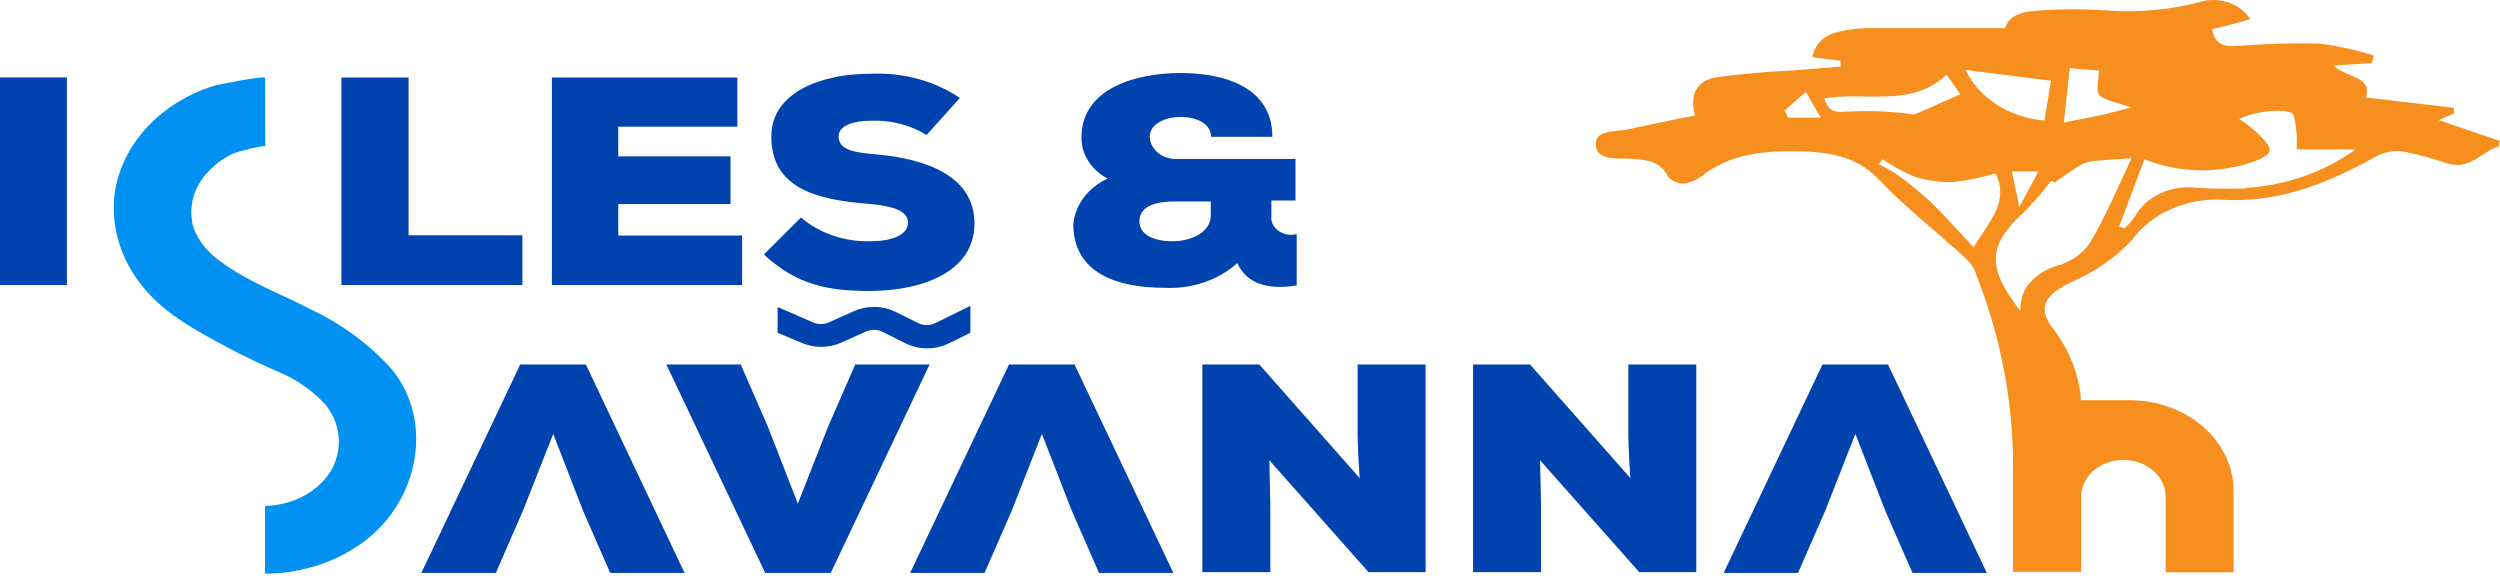 <svg width="220" height="51" viewBox="0 0 220 51" fill="none" xmlns="http://www.w3.org/2000/svg">
<path d="M23.332 6.864C23.332 6.603 19.084 7.46 18.713 7.585C14.252 9.016 10.999 12.41 10.171 16.497C9.658 19.415 10.409 22.395 12.276 24.855C14.203 27.477 17.146 29.034 20.113 30.622C21.453 31.332 22.817 31.98 24.206 32.597C25.992 33.296 27.55 34.373 28.74 35.731C30.055 37.466 30.179 39.691 29.063 41.529C27.888 43.341 25.705 44.477 23.32 44.517L23.32 50.483C26.537 50.472 29.644 49.457 32.078 47.62C36.864 44.016 38.216 37.058 34.471 32.492C32.56 30.349 30.166 28.571 27.436 27.268C24.684 25.837 21.705 24.771 19.276 22.912C18.241 22.166 17.465 21.181 17.038 20.07C16.509 18.289 17.024 16.395 18.414 15.013C19.025 14.373 19.778 13.847 20.628 13.467C20.831 13.383 23.344 12.694 23.344 12.903L23.332 6.864Z" fill="#0091F2"/>
<rect y="6.812" width="5.887" height="18.273" fill="#0143AE"/>
<path d="M35.955 6.822V20.707H45.97V25.085H30.044V6.822H35.955Z" fill="#0143AE"/>
<path d="M65.305 25.085H48.566V6.822H64.886V11.148H54.405V13.759H64.288V17.959H54.405V20.728H65.305V25.085Z" fill="#0143AE"/>
<path d="M81.541 11.879C80.113 10.993 78.385 10.552 76.636 10.625C75.2 10.625 73.8 11.022 73.8 11.983C73.8 13.237 75.2 13.425 77.27 13.603C81.422 13.989 85.753 15.452 85.753 19.662C85.753 23.873 81.266 25.586 76.576 25.607C72.807 25.607 70.127 25.064 67.219 22.399L70.486 19.14C72.116 20.537 74.329 21.291 76.612 21.229C78.55 21.229 79.902 20.634 79.902 19.61C79.902 18.586 78.706 18.127 76.396 17.938C71.826 17.573 67.877 16.559 67.877 12.015C67.877 8.149 72.209 6.488 76.636 6.488C79.455 6.361 82.234 7.117 84.473 8.619L81.541 11.879Z" fill="#0143AE"/>
<path d="M111.884 19.056V17.646H114.002V13.989H103.688C103.054 14.035 102.427 13.852 101.952 13.483C101.477 13.114 101.196 12.591 101.175 12.036C101.175 9.789 106.524 9.633 106.584 12.036H111.968C111.968 7.857 108.079 6.425 103.868 6.425C100.158 6.425 95.169 7.679 95.169 12.088C95.147 13.566 96.02 14.945 97.466 15.713C95.751 16.516 94.617 18.021 94.451 19.715C94.451 24.123 98.459 25.325 102.456 25.325C104.858 25.456 107.206 24.662 108.881 23.152C109.862 25.325 112.219 25.429 114.11 25.116V20.603C113.565 20.742 112.977 20.643 112.532 20.335C112.088 20.028 111.841 19.551 111.872 19.056M106.548 18.952C106.548 20.415 104.897 21.23 103.162 21.23C101.666 21.23 100.266 20.728 100.266 19.474C100.266 18.012 102.001 17.73 103.341 17.73H106.548V18.952Z" fill="#0143AE"/>
<path d="M73.106 50.42H67.339L58.64 32.074H65.185L67.578 37.559L70.21 44.319L72.867 37.559L75.26 32.074H81.804L73.106 50.42Z" fill="#0143AE"/>
<path d="M45.778 32.074H51.557L60.244 50.42H53.699L51.306 44.946L48.686 38.186L46.017 44.946L43.636 50.42H37.08L45.778 32.074Z" fill="#0143AE"/>
<path d="M88.792 32.074H94.559L103.257 50.42H96.713L94.32 44.946L91.687 38.186L89.031 44.946L86.638 50.42H80.093L88.792 32.074Z" fill="#0143AE"/>
<path d="M160.379 32.074H166.146L174.844 50.42H168.3L165.907 44.946L163.274 38.186L160.618 44.946L158.225 50.42H151.68L160.379 32.074Z" fill="#0143AE"/>
<path d="M119.65 42.072C119.495 39.879 119.495 39.043 119.471 38.343V32.074H125.453V50.347H120.428L111.705 40.505L111.789 44.496V50.347H105.807V32.074H110.82L119.65 42.072Z" fill="#0143AE"/>
<path d="M143.472 42.072C143.316 39.879 143.316 39.043 143.292 38.343V32.074H149.275V50.347H144.25L135.527 40.505L135.611 44.496V50.347H129.628V32.074H134.642L143.472 42.072Z" fill="#0143AE"/>
<path d="M214.604 10.584L215.944 9.988C215.944 9.821 215.944 9.654 215.944 9.486L208.191 8.578C208.813 6.666 206.408 6.854 205.355 5.767L208.765 5.548C208.765 5.318 208.837 5.098 208.885 4.879C207.333 4.392 205.73 4.042 204.099 3.834C201.663 3.777 199.225 3.85 196.8 4.054C195.603 4.116 194.886 3.824 194.67 2.57L196.369 2.152L198.02 1.703C197.152 0.276 195.204 -0.364 193.474 0.209C190.797 0.895 187.996 1.133 185.218 0.909C183.378 0.784 181.53 0.784 179.69 0.909C178.254 0.982 176.818 1.191 176.459 2.476C172.332 2.476 168.359 2.476 164.387 2.476C163.496 2.477 162.609 2.589 161.755 2.81C160.54 3.061 159.639 3.953 159.505 5.036L161.97 5.339C161.97 5.652 161.97 5.548 161.97 5.861L157.83 6.195C155.55 6.297 153.278 6.499 151.022 6.801C149.407 7.094 148.629 8.201 149.167 10.155C147.05 10.594 145.099 10.97 143.185 11.398C142.096 11.628 140.325 11.398 140.433 12.777C140.541 14.156 142.276 13.906 143.472 13.969C144.896 14.042 146.152 14.188 146.81 15.577C147.182 15.976 147.756 16.187 148.342 16.142C148.969 15.992 149.541 15.704 150.005 15.306C152.302 13.613 155.006 13.279 157.866 13.31C160.726 13.342 163.262 13.624 165.32 15.776C167.641 18.221 170.369 20.352 172.894 22.65C173.316 23.021 173.642 23.467 173.851 23.956V24.04C176.021 29.464 177.137 35.167 177.153 40.913L177.153 50.316H183.136V43.723C183.136 41.929 184.802 40.474 186.857 40.474C188.912 40.474 190.578 41.929 190.578 43.723V50.368H196.561V43.222C196.564 41.1 195.601 39.065 193.884 37.563C192.167 36.062 189.837 35.219 187.407 35.219H183.112C183.111 34.868 183.075 34.519 183.004 34.174C182.684 32.306 181.895 30.522 180.695 28.95C179.415 27.341 179.798 26.276 181.389 25.304C181.648 25.146 181.915 25 182.191 24.865C184.257 23.987 186.084 22.733 187.551 21.188C189.34 18.704 192.581 17.313 195.926 17.594C200.94 17.792 205.14 15.964 209.208 13.707C209.886 13.361 210.68 13.228 211.457 13.331C212.787 13.589 214.091 13.938 215.358 14.376C217.416 15.003 218.349 13.331 219.904 12.882C219.904 12.725 219.904 12.569 220 12.401L214.544 10.552M182.143 5.997L184.703 6.216C184.703 7.063 184.38 8.013 184.787 8.41C185.194 8.807 186.402 9.069 187.551 9.455C186.354 9.758 185.493 9.998 184.62 10.187C183.746 10.374 182.813 10.542 181.616 10.782C181.808 9.058 181.975 7.564 182.143 5.987M180.492 7.104C180.3 8.243 180.109 9.424 179.905 10.604C176.829 10.352 174.162 8.641 172.966 6.154L180.492 7.104ZM179.379 15.086L177.704 18.221C177.429 16.925 177.237 16.048 177.046 15.086H179.379ZM157.351 10.354L157.052 9.727L158.919 8.086C159.505 9.131 159.816 9.633 160.223 10.354L157.351 10.354ZM162.604 9.8C161.348 9.967 160.881 9.706 160.534 8.661C164.124 8.024 168.156 9.528 171.303 6.572C171.721 7.146 172.152 7.752 172.499 8.295C171.087 8.922 169.831 9.507 168.539 10.04C168.323 10.134 167.988 9.988 167.713 9.978C165.996 9.778 164.26 9.729 162.532 9.831M173.648 21.731C172.224 20.216 171.111 18.952 169.891 17.761C169.018 16.954 168.091 16.194 167.115 15.483C166.564 15.076 165.918 14.752 165.344 14.439L165.667 14.021C166.547 14.619 167.498 15.134 168.503 15.556C169.607 15.902 170.777 16.058 171.949 16.016C173.194 15.867 174.419 15.615 175.61 15.264C176.806 17.698 175.155 19.391 173.648 21.783M181.556 23.246C180.187 23.524 179.004 24.274 178.278 25.325C177.938 25.958 177.774 26.653 177.8 27.352C177.584 27.08 177.381 26.819 177.201 26.558C174.808 23.225 175.167 21.334 178.182 18.597C179.016 17.742 179.791 16.846 180.504 15.912L180.815 16.058C181.473 15.609 182.107 15.128 182.789 14.71C183.141 14.468 183.549 14.297 183.985 14.209C185.062 14.073 186.163 14.031 187.575 13.927C186.378 16.497 185.361 18.858 184.081 21.094C183.561 22.033 182.668 22.776 181.568 23.183M197.578 16.58C196.15 16.631 194.72 16.613 193.294 16.528C191.043 16.251 188.846 17.278 187.862 19.067C187.595 19.441 187.287 19.791 186.941 20.112L186.486 19.924C187.204 18.001 187.934 16.079 188.712 14.01C191.622 15.188 194.949 15.308 197.961 14.345C198.643 14.136 199.624 13.739 199.731 13.3C199.839 12.861 199.121 12.171 198.631 11.691C198.145 11.248 197.616 10.843 197.051 10.479C198.319 9.769 201.55 9.434 201.837 10.134C202.088 11.121 202.177 12.134 202.1 13.143H207.293C204.562 15.13 201.184 16.318 197.637 16.539" fill="#F78F1F"/>
<path d="M85.394 26.913V29.285L83.48 30.225C82.308 30.796 80.882 30.796 79.711 30.225L77.617 29.18C77.171 28.976 76.639 28.976 76.193 29.18L74.003 30.162C72.908 30.643 71.617 30.643 70.522 30.162L68.428 29.285V27.018L71.563 28.376C71.992 28.564 72.497 28.564 72.927 28.376L75.116 27.394C76.24 26.877 77.582 26.877 78.706 27.394L80.811 28.438C81.272 28.664 81.834 28.664 82.295 28.438L85.394 26.913Z" fill="#0143AE"/>
</svg>

